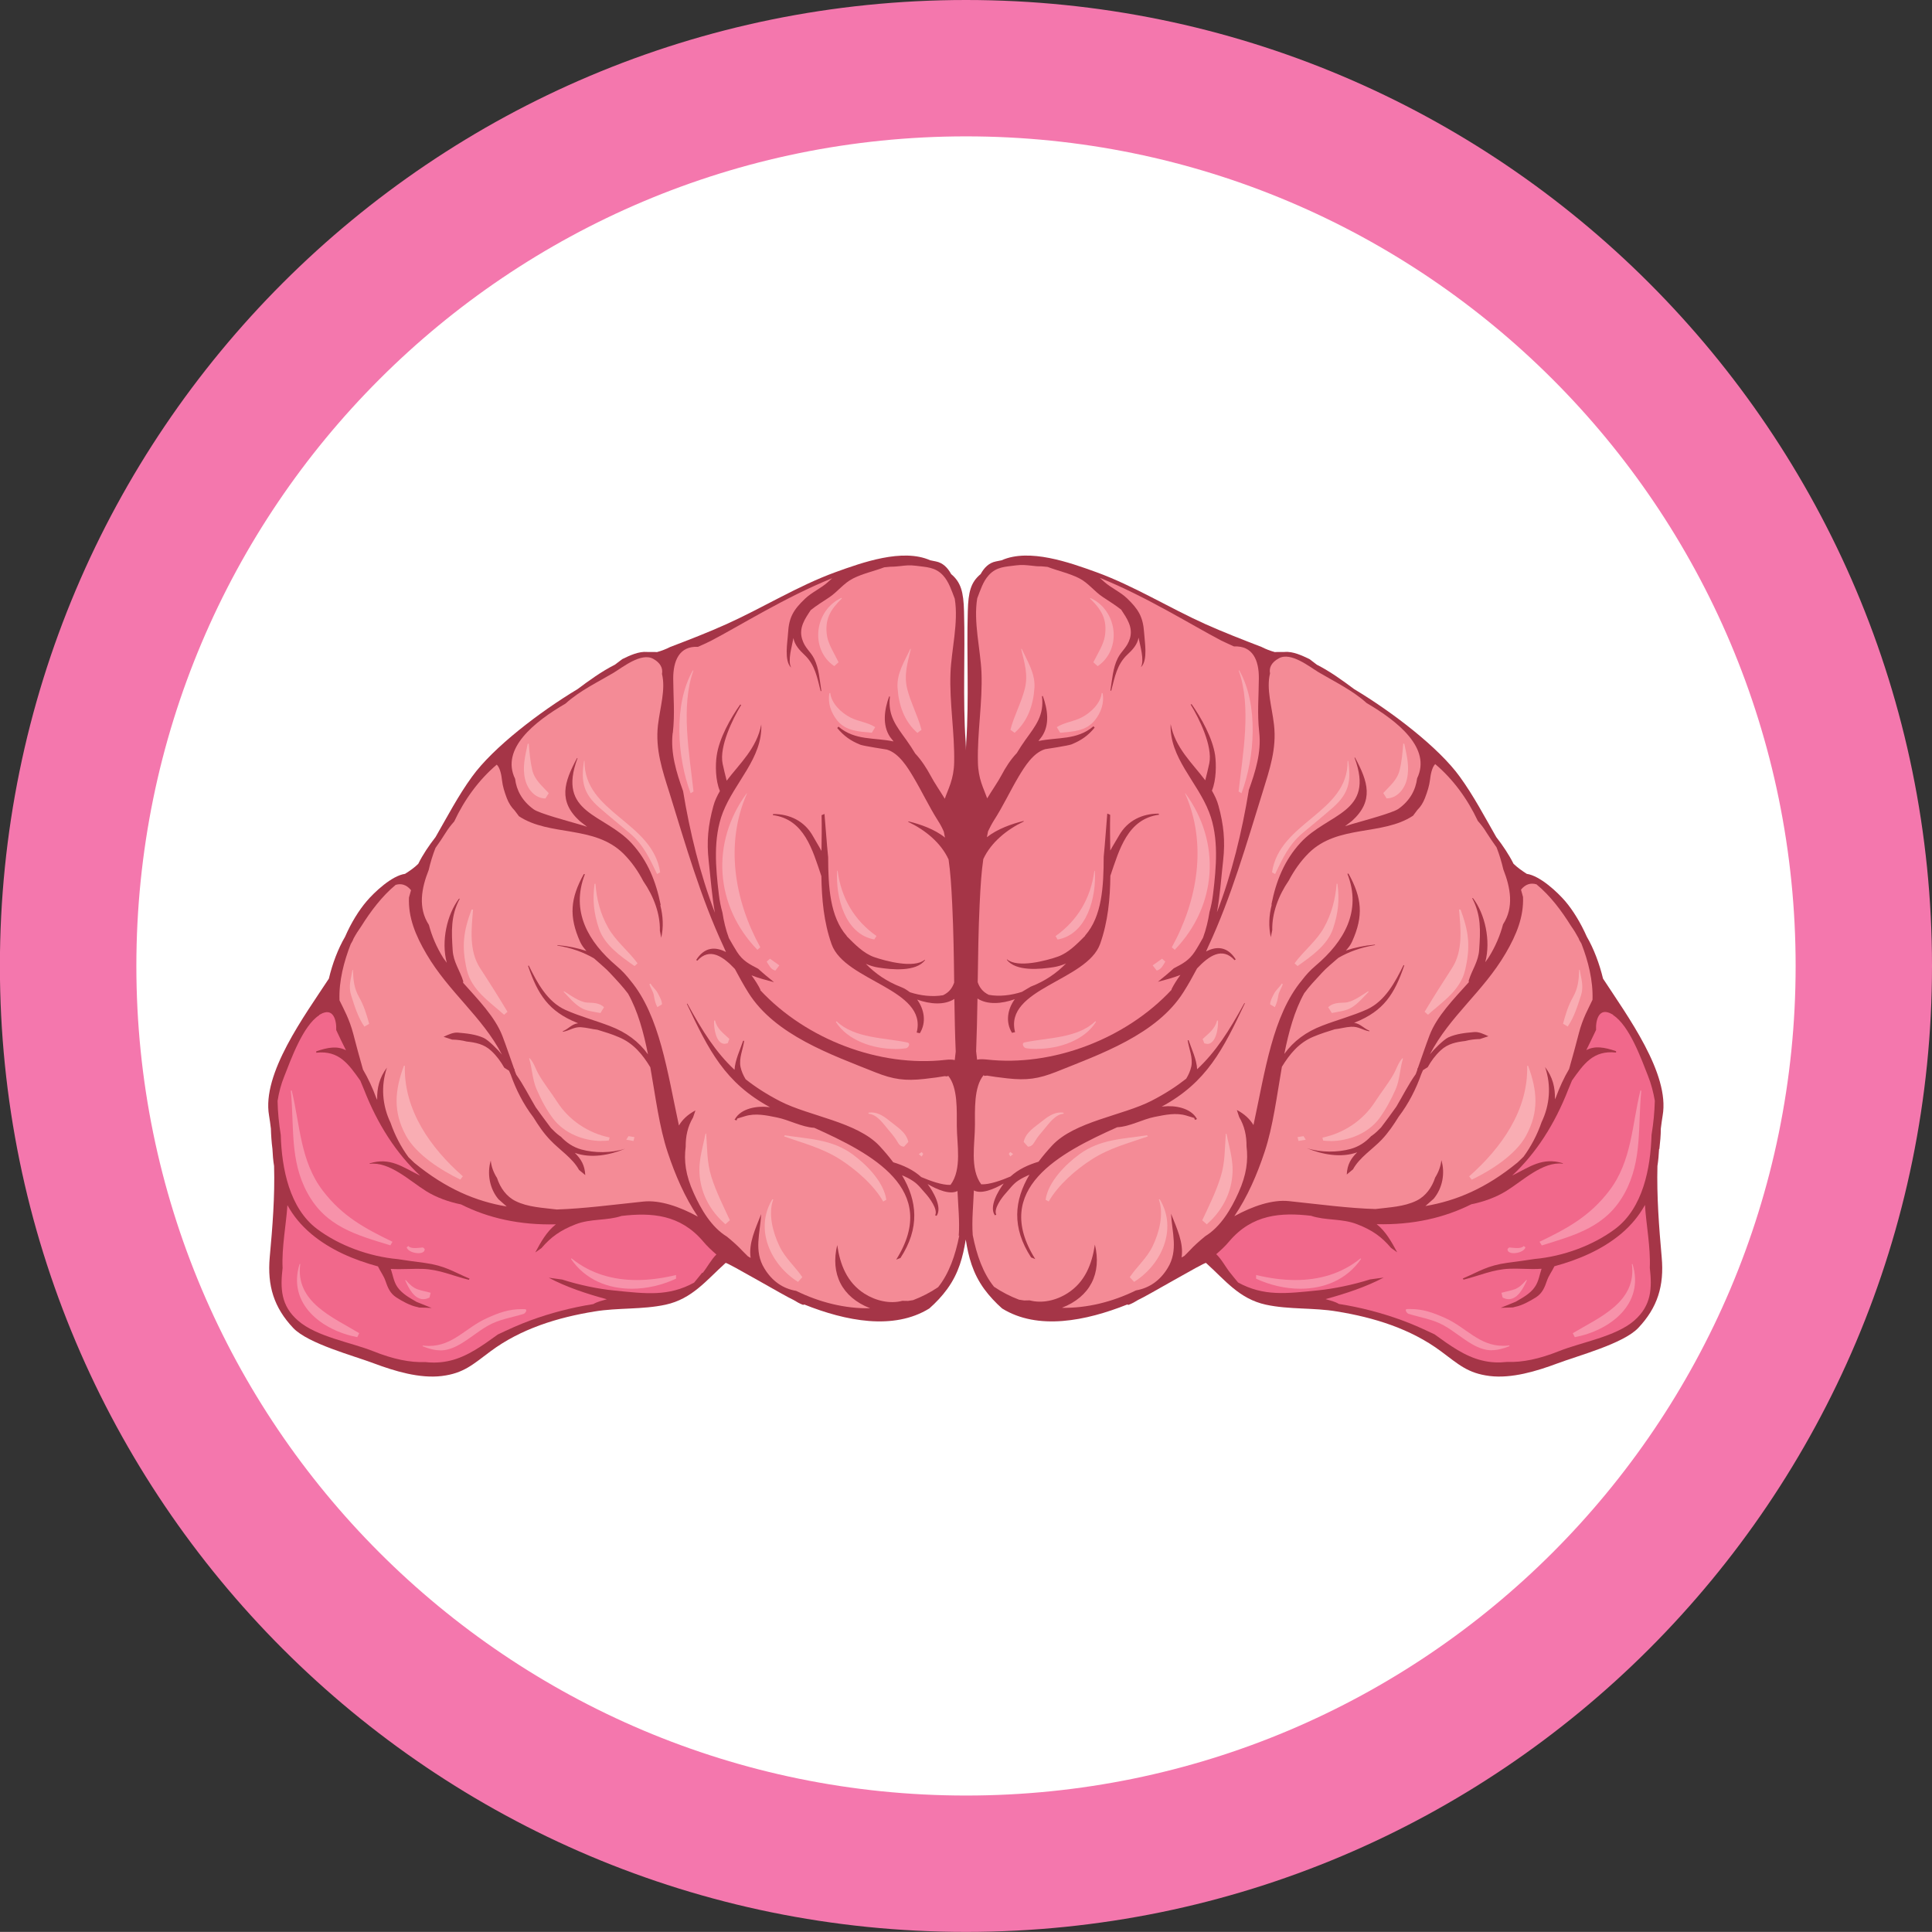 <?xml version="1.0" encoding="UTF-8" standalone="no"?>
<svg
   xmlns:dc="http://purl.org/dc/elements/1.1/"
   xmlns:cc="http://creativecommons.org/ns#"
   xmlns:rdf="http://www.w3.org/1999/02/22-rdf-syntax-ns#"
   xmlns:svg="http://www.w3.org/2000/svg"
   xmlns="http://www.w3.org/2000/svg"
   id="svg3538"
   version="1.1"
   viewBox="0 0 19.991 19.99"
   height="19.99mm"
   width="19.991mm">
  <rect x="0" y="0" width="19.991" height="19.99" fill="#333333" stroke="none"/>
  <defs
     id="defs3532" />
  <g
     transform="translate(-160.094,-232.576)"
     id="layer1">
    <path
       id="path110"
       style="fill:#cceef7;fill-opacity:1;fill-rule:nonzero;stroke:none;stroke-width:0.035"
       d="m 167.67,237.522 c 0.918,0 1.663,-0.744 1.663,-1.663 0,-0.919 -0.745,-1.663 -1.663,-1.663 -0.918,0 -1.663,0.744 -1.663,1.663 0,0.918 0.745,1.663 1.663,1.663" />
    <path
       id="path112"
       style="fill:#cceef7;fill-opacity:1;fill-rule:nonzero;stroke:none;stroke-width:0.035"
       d="m 172.111,237.497 c 0.905,0 1.638,-0.733 1.638,-1.638 0,-0.905 -0.733,-1.638 -1.638,-1.638 -0.905,0 -1.638,0.733 -1.638,1.638 0,0.905 0.733,1.638 1.638,1.638" />
    <path
       id="path148"
       style="fill:#cceef7;fill-opacity:1;fill-rule:nonzero;stroke:none;stroke-width:0.035"
       d="m 163.228,242.284 c 1.095,0 1.983,-0.888 1.983,-1.983 0,-1.095 -0.888,-1.983 -1.983,-1.983 -1.095,0 -1.983,0.888 -1.983,1.983 0,1.095 0.888,1.983 1.983,1.983" />
    <path
       id="path150"
       style="fill:#cceef7;fill-opacity:1;fill-rule:nonzero;stroke:none;stroke-width:0.035"
       d="m 167.67,242.309 c 1.109,0 2.008,-0.899 2.008,-2.008 0,-1.109 -0.899,-2.008 -2.008,-2.008 -1.109,0 -2.007,0.899 -2.007,2.008 0,1.109 0.899,2.008 2.007,2.008" />
    <path
       id="path152"
       style="fill:#cceef7;fill-opacity:1;fill-rule:nonzero;stroke:none;stroke-width:0.035"
       d="m 172.111,242.284 c 1.095,0 1.982,-0.888 1.982,-1.983 0,-1.095 -0.887,-1.983 -1.982,-1.983 -1.095,0 -1.984,0.888 -1.984,1.983 0,1.095 0.888,1.983 1.984,1.983" />
    <path
       id="path154"
       style="fill:#cceef7;fill-opacity:1;fill-rule:nonzero;stroke:none;stroke-width:0.035"
       d="m 176.553,242.222 c 1.061,0 1.921,-0.86 1.921,-1.921 0,-1.062 -0.86,-1.921 -1.921,-1.921 -1.061,0 -1.922,0.86 -1.922,1.921 0,1.061 0.86,1.921 1.922,1.921" />
    <path
       id="path190"
       style="fill:#cceef7;fill-opacity:1;fill-rule:nonzero;stroke:none;stroke-width:0.035"
       d="m 163.228,247.045 c 1.272,0 2.303,-1.031 2.303,-2.303 0,-1.272 -1.031,-2.303 -2.303,-2.303 -1.272,0 -2.304,1.031 -2.304,2.303 0,1.272 1.032,2.303 2.304,2.303" />
    <path
       id="path192"
       style="fill:#cceef7;fill-opacity:1;fill-rule:nonzero;stroke:none;stroke-width:0.035"
       d="m 167.67,247.057 c 1.279,0 2.316,-1.036 2.316,-2.315 0,-1.28 -1.036,-2.315 -2.316,-2.315 -1.279,0 -2.315,1.035 -2.315,2.315 0,1.279 1.036,2.315 2.315,2.315" />
    <path
       id="path194"
       style="fill:#cceef7;fill-opacity:1;fill-rule:nonzero;stroke:none;stroke-width:0.035"
       d="m 172.111,247.045 c 1.272,0 2.304,-1.031 2.304,-2.303 0,-1.272 -1.032,-2.303 -2.304,-2.303 -1.272,0 -2.303,1.031 -2.303,2.303 0,1.272 1.031,2.303 2.303,2.303" />
    <path
       id="path196"
       style="fill:#cceef7;fill-opacity:1;fill-rule:nonzero;stroke:none;stroke-width:0.035"
       d="m 176.553,246.984 c 1.238,0 2.242,-1.003 2.242,-2.242 0,-1.239 -1.003,-2.242 -2.242,-2.242 -1.238,0 -2.241,1.003 -2.241,2.242 0,1.239 1.003,2.242 2.241,2.242" />
    <path
       id="path236"
       style="fill:#cceef7;fill-opacity:1;fill-rule:nonzero;stroke:none;stroke-width:0.035"
       d="m 167.67,251.77 c 1.429,0 2.587,-1.158 2.587,-2.587 0,-1.429 -1.158,-2.586 -2.587,-2.586 -1.428,0 -2.587,1.157 -2.587,2.586 0,1.429 1.158,2.587 2.587,2.587" />
    <path
       id="path238"
       style="fill:#cceef7;fill-opacity:1;fill-rule:nonzero;stroke:none;stroke-width:0.035"
       d="m 172.111,251.745 c 1.415,0 2.562,-1.147 2.562,-2.562 0,-1.415 -1.147,-2.562 -2.562,-2.562 -1.415,0 -2.562,1.147 -2.562,2.562 0,1.415 1.147,2.562 2.562,2.562" />
    <path
       id="path1256"
       style="fill:#f477ad;fill-opacity:1;fill-rule:nonzero;stroke:none;stroke-width:0.035"
       d="m 180.085,242.571 c 0,5.52 -4.475,9.995 -9.996,9.995 -5.521,0 -9.996,-4.475 -9.996,-9.995 0,-5.521 4.475,-9.995 9.996,-9.995 5.52,0 9.996,4.475 9.996,9.995" />
    <path
       id="path1258"
       style="fill:#ffffff;fill-opacity:1;fill-rule:nonzero;stroke:none;stroke-width:0.035"
       d="m 178.674,242.571 c 0,4.741 -3.844,8.584 -8.584,8.584 -4.741,0 -8.585,-3.844 -8.585,-8.584 0,-4.741 3.843,-8.584 8.585,-8.584 4.741,0 8.584,3.843 8.584,8.584" />
    <path
       id="path1260"
       style="fill:#a53547;fill-opacity:1;fill-rule:nonzero;stroke:none;stroke-width:0.035"
       d="m 177.264,244.465 c 0.008,-0.07 0.015,-0.141 0.015,-0.211 0.006,-0.045 0.011,-0.09 0.019,-0.135 0.076,-0.434 -0.366,-1.032 -0.617,-1.417 -0.037,-0.153 -0.095,-0.309 -0.168,-0.434 -0.063,-0.143 -0.143,-0.273 -0.223,-0.367 -0.08,-0.093 -0.26,-0.263 -0.398,-0.283 -0.048,-0.031 -0.095,-0.064 -0.137,-0.104 -0.048,-0.096 -0.11,-0.188 -0.179,-0.277 -0.121,-0.211 -0.234,-0.427 -0.377,-0.624 -0.218,-0.302 -0.697,-0.669 -1.094,-0.907 -0.116,-0.087 -0.247,-0.182 -0.385,-0.252 l -0.076,-0.058 c -0.075,-0.036 -0.171,-0.082 -0.257,-0.074 -0.012,7.2e-4 -0.027,3.5e-4 -0.043,3.5e-4 -0.02,-3.5e-4 -0.041,-7.2e-4 -0.059,10e-4 -0.047,-0.013 -0.092,-0.03 -0.137,-0.053 -0.197,-0.076 -0.393,-0.152 -0.585,-0.238 -0.375,-0.169 -0.74,-0.396 -1.125,-0.536 -0.277,-0.1 -0.694,-0.25 -0.98,-0.123 l -0.059,0.012 c -0.072,0.014 -0.122,0.065 -0.158,0.131 -0.101,0.084 -0.128,0.182 -0.133,0.385 -0.013,0.453 0.014,0.899 -0.016,1.356 -0.004,0.066 -0.004,0.131 -0.003,0.196 7.2e-4,-0.066 0.001,-0.131 -0.003,-0.196 -0.031,-0.457 -0.004,-0.903 -0.017,-1.356 -0.005,-0.202 -0.033,-0.301 -0.133,-0.385 -0.036,-0.066 -0.086,-0.117 -0.158,-0.131 l -0.059,-0.012 c -0.286,-0.127 -0.703,0.023 -0.98,0.123 -0.385,0.14 -0.75,0.367 -1.124,0.536 -0.193,0.087 -0.389,0.163 -0.586,0.238 -0.045,0.023 -0.09,0.04 -0.137,0.053 -0.018,-0.002 -0.039,-10e-4 -0.059,-10e-4 -0.016,0 -0.031,3.4e-4 -0.043,-3.5e-4 -0.086,-0.008 -0.182,0.037 -0.257,0.074 l -0.077,0.058 c -0.137,0.069 -0.269,0.165 -0.385,0.252 -0.396,0.238 -0.876,0.606 -1.093,0.907 -0.144,0.198 -0.256,0.414 -0.377,0.624 -0.069,0.089 -0.131,0.18 -0.179,0.277 -0.041,0.041 -0.088,0.073 -0.137,0.104 -0.137,0.019 -0.317,0.189 -0.397,0.283 -0.081,0.095 -0.161,0.224 -0.223,0.367 -0.073,0.125 -0.132,0.28 -0.168,0.434 -0.252,0.385 -0.695,0.982 -0.619,1.417 0.008,0.045 0.013,0.09 0.019,0.135 0.002,0.071 0.007,0.141 0.016,0.211 0.003,0.059 0.007,0.118 0.017,0.176 0.009,0.314 -0.016,0.629 -0.045,0.944 -0.026,0.295 0.043,0.52 0.243,0.732 0.155,0.163 0.626,0.287 0.837,0.367 0.212,0.079 0.47,0.158 0.7,0.13 0.228,-0.028 0.322,-0.12 0.504,-0.255 0.314,-0.234 0.695,-0.351 1.078,-0.413 0.243,-0.04 0.494,-0.018 0.734,-0.07 0.276,-0.06 0.423,-0.254 0.621,-0.432 0.012,-0.011 0.623,0.349 0.703,0.383 0.031,0.019 0.063,0.038 0.099,0.051 l 0.012,-0.004 c 0.428,0.171 0.924,0.27 1.294,0.041 0.069,-0.061 0.132,-0.128 0.185,-0.201 0.12,-0.165 0.163,-0.334 0.192,-0.512 0.028,0.178 0.071,0.346 0.191,0.512 0.054,0.073 0.116,0.14 0.185,0.201 0.37,0.229 0.866,0.13 1.295,-0.041 l 0.012,0.004 c 0.037,-0.013 0.069,-0.032 0.1,-0.051 0.08,-0.034 0.691,-0.394 0.703,-0.383 0.197,0.177 0.343,0.372 0.62,0.432 0.24,0.052 0.492,0.029 0.734,0.07 0.383,0.062 0.764,0.179 1.078,0.413 0.182,0.135 0.276,0.227 0.504,0.255 0.229,0.028 0.487,-0.051 0.699,-0.13 0.212,-0.08 0.682,-0.204 0.837,-0.367 0.2,-0.211 0.27,-0.437 0.243,-0.732 -0.028,-0.315 -0.052,-0.63 -0.044,-0.944 0.009,-0.058 0.014,-0.116 0.017,-0.176" />
    <path
       id="path1262"
       style="fill:#f58593;fill-opacity:1;fill-rule:nonzero;stroke:none;stroke-width:0.035"
       d="m 167.056,240.158 c 0.022,-0.198 0.005,-0.364 0.004,-0.559 -7.1e-4,-0.186 0.063,-0.34 0.256,-0.33 0.045,-0.02 0.091,-0.04 0.132,-0.061 0.291,-0.151 0.774,-0.455 1.257,-0.649 l -0.048,0.043 c -0.072,0.064 -0.163,0.102 -0.234,0.17 -0.119,0.114 -0.166,0.191 -0.175,0.357 -0.005,0.09 -0.042,0.281 0.03,0.353 l 10e-4,-0.001 c -0.036,-0.072 0.01,-0.218 0.022,-0.29 l 0.003,-0.013 c 0.011,0.07 0.064,0.127 0.113,0.173 0.111,0.103 0.132,0.236 0.169,0.377 l 0.007,-0.003 c -0.018,-0.111 -0.024,-0.232 -0.075,-0.334 -0.039,-0.077 -0.097,-0.109 -0.125,-0.205 -0.034,-0.115 0.03,-0.207 0.09,-0.297 0.056,-0.045 0.12,-0.085 0.19,-0.131 0.088,-0.058 0.15,-0.147 0.247,-0.196 0.102,-0.052 0.217,-0.075 0.324,-0.116 l 0.065,-0.006 c 0.04,3.4e-4 0.073,-0.004 0.105,-0.007 0.048,-0.006 0.095,-0.011 0.156,-0.003 0.109,0.015 0.201,0.012 0.282,0.1 0.061,0.067 0.088,0.156 0.121,0.241 0.041,0.244 -0.035,0.531 -0.044,0.768 -0.012,0.309 0.044,0.615 0.038,0.926 -0.004,0.176 -0.061,0.272 -0.097,0.376 -0.051,-0.084 -0.108,-0.165 -0.149,-0.243 -0.037,-0.069 -0.092,-0.156 -0.157,-0.225 -0.029,-0.048 -0.059,-0.094 -0.089,-0.136 -0.108,-0.15 -0.196,-0.255 -0.173,-0.454 h -0.008 c -0.049,0.134 -0.073,0.294 0.009,0.418 l 0.037,0.047 c -0.199,-0.042 -0.398,-0.007 -0.57,-0.153 l -0.013,0.014 c 0.07,0.084 0.138,0.132 0.239,0.173 0.033,0.013 0.274,0.05 0.274,0.05 0.125,0.037 0.214,0.182 0.274,0.283 0.09,0.151 0.162,0.306 0.256,0.454 0.024,0.037 0.044,0.075 0.06,0.113 l 0.012,0.061 c -0.107,-0.087 -0.255,-0.138 -0.378,-0.168 l -0.003,0.005 c 0.178,0.085 0.339,0.217 0.418,0.389 0.019,0.134 0.028,0.258 0.038,0.47 0.013,0.27 0.017,0.537 0.02,0.804 -0.019,0.054 -0.05,0.1 -0.115,0.131 -0.109,0.019 -0.233,0.005 -0.343,-0.031 -0.028,-0.021 -0.056,-0.04 -0.09,-0.053 -0.151,-0.058 -0.269,-0.141 -0.366,-0.241 0.041,0.018 0.085,0.032 0.132,0.039 0.133,0.021 0.389,0.047 0.481,-0.078 l -0.004,-0.003 c -0.11,0.093 -0.406,0.013 -0.524,-0.028 -0.111,-0.04 -0.199,-0.132 -0.282,-0.215 l -10e-4,-0.004 c -0.174,-0.199 -0.191,-0.508 -0.192,-0.814 -0.016,-0.153 -0.025,-0.306 -0.038,-0.448 l -0.03,0.013 c 0.003,0.125 7.2e-4,0.247 -0.001,0.37 -0.029,-0.054 -0.062,-0.105 -0.091,-0.158 -0.086,-0.151 -0.238,-0.225 -0.409,-0.224 l -0.004,0.011 c 0.326,0.043 0.411,0.359 0.503,0.632 0.004,0.238 0.024,0.473 0.106,0.705 0.137,0.383 0.996,0.462 0.88,0.913 l 0.033,0.007 c 0.07,-0.114 0.045,-0.247 -0.028,-0.348 0.134,0.048 0.283,0.06 0.385,-0.007 0.003,0.181 0.006,0.363 0.014,0.546 -0.004,0.036 -0.008,0.066 -0.01,0.087 -0.025,-0.006 -0.056,-0.007 -0.097,-0.002 -0.68,0.078 -1.44,-0.211 -1.915,-0.721 v -0.008 c -0.021,-0.043 -0.053,-0.094 -0.091,-0.146 0.075,0.03 0.154,0.05 0.233,0.071 -0.057,-0.046 -0.112,-0.091 -0.164,-0.139 -0.091,-0.048 -0.158,-0.08 -0.218,-0.173 -0.03,-0.047 -0.057,-0.095 -0.085,-0.144 -0.032,-0.086 -0.053,-0.174 -0.067,-0.265 -0.017,-0.059 -0.029,-0.12 -0.037,-0.188 -0.033,-0.273 -0.061,-0.582 0.041,-0.846 0.123,-0.316 0.412,-0.563 0.398,-0.912 -0.047,0.248 -0.223,0.404 -0.358,0.582 -0.015,-0.059 -0.03,-0.118 -0.042,-0.176 -0.036,-0.177 0.103,-0.461 0.192,-0.608 l -0.01,-0.004 c -0.103,0.145 -0.217,0.35 -0.243,0.527 -0.015,0.097 -0.014,0.259 0.033,0.368 -0.028,0.049 -0.053,0.099 -0.068,0.156 -0.054,0.198 -0.071,0.362 -0.048,0.569 0.02,0.177 0.033,0.359 0.064,0.534 -0.153,-0.398 -0.259,-0.833 -0.329,-1.258 -0.07,-0.195 -0.131,-0.394 -0.108,-0.6" />
    <path
       id="path1264"
       style="fill:#f1688b;fill-opacity:1;fill-rule:nonzero;stroke:none;stroke-width:0.035"
       d="m 167.36,245.745 c -0.028,0.033 -0.055,0.069 -0.084,0.103 -0.266,0.145 -0.497,0.115 -0.829,0.081 -0.158,-0.015 -0.358,-0.056 -0.536,-0.113 -0.046,-0.006 -0.093,-0.012 -0.139,-0.019 0.184,0.098 0.392,0.166 0.601,0.223 -0.051,0.015 -0.096,0.024 -0.14,0.05 -0.223,0.035 -0.444,0.093 -0.646,0.167 -0.121,0.044 -0.233,0.096 -0.341,0.147 -0.156,0.112 -0.315,0.229 -0.494,0.271 -0.087,0.021 -0.172,0.024 -0.255,0.015 -0.163,0.006 -0.337,-0.031 -0.54,-0.112 -0.233,-0.093 -0.586,-0.149 -0.778,-0.316 -0.181,-0.156 -0.185,-0.335 -0.161,-0.546 -0.01,-0.214 0.037,-0.449 0.05,-0.65 0.059,0.108 0.14,0.208 0.247,0.298 0.198,0.166 0.442,0.269 0.69,0.336 0.023,0.05 0.059,0.096 0.077,0.149 0.024,0.07 0.048,0.13 0.113,0.172 0.061,0.039 0.143,0.085 0.216,0.099 l 0.021,0.006 c 0.043,3.4e-4 0.086,0.002 0.129,0.004 l -0.003,-0.001 -0.154,-0.062 c -0.072,-0.042 -0.147,-0.082 -0.197,-0.152 -0.041,-0.059 -0.048,-0.129 -0.07,-0.189 0.061,0.004 0.126,0.002 0.189,7.1e-4 0.048,-0.001 0.096,-0.003 0.14,-0.001 0.172,0.005 0.313,0.072 0.479,0.113 l 0.008,-0.012 c -0.174,-0.074 -0.254,-0.134 -0.465,-0.163 -0.103,-0.014 -0.194,-0.025 -0.278,-0.039 -0.298,-0.027 -0.607,-0.141 -0.835,-0.312 -0.285,-0.214 -0.366,-0.623 -0.376,-0.973 -0.019,-0.119 -0.031,-0.237 -0.033,-0.352 0.014,-0.088 0.036,-0.174 0.07,-0.256 0.067,-0.17 0.192,-0.522 0.36,-0.63 l 0.004,-0.007 h 0.004 l 0.004,-0.003 c 0.135,-0.077 0.169,0.06 0.165,0.163 0.03,0.066 0.064,0.135 0.101,0.209 -0.089,-0.047 -0.187,-0.031 -0.308,0.011 v 0.014 c 0.237,-0.026 0.335,0.119 0.456,0.289 0.013,0.031 0.026,0.061 0.039,0.094 0.141,0.361 0.335,0.661 0.581,0.89 l -0.002,-10e-4 c -0.184,-0.091 -0.31,-0.192 -0.521,-0.127 l -0.001,0.005 c 0.208,-0.025 0.413,0.175 0.586,0.283 0.107,0.066 0.233,0.111 0.361,0.137 0.281,0.142 0.607,0.215 0.98,0.206 h 7.2e-4 c -0.096,0.075 -0.157,0.186 -0.213,0.291 l 0.064,-0.045 c 0.098,-0.115 0.196,-0.185 0.353,-0.246 0.156,-0.061 0.325,-0.036 0.476,-0.087 0.31,-0.036 0.607,-0.016 0.845,0.265 0.039,0.047 0.086,0.091 0.136,0.134 -0.055,0.054 -0.096,0.135 -0.142,0.191" />
    <path
       id="path1266"
       style="fill:#f48b96;fill-opacity:1;fill-rule:nonzero;stroke:none;stroke-width:0.035"
       d="m 170.02,245.36 c -0.04,0.206 -0.107,0.395 -0.219,0.535 -0.083,0.056 -0.17,0.1 -0.259,0.134 l -0.053,0.008 -0.058,-0.001 c -0.128,0.034 -0.273,0.001 -0.392,-0.074 -0.182,-0.116 -0.253,-0.303 -0.282,-0.503 -0.072,0.297 0.048,0.54 0.341,0.654 -0.259,0.005 -0.524,-0.061 -0.766,-0.18 -0.137,-0.023 -0.249,-0.101 -0.328,-0.231 -0.113,-0.183 -0.043,-0.371 -0.034,-0.563 -0.058,0.149 -0.132,0.301 -0.109,0.453 l -0.029,-0.017 -0.055,-0.055 c -0.043,-0.047 -0.1,-0.098 -0.161,-0.148 -0.161,-0.098 -0.268,-0.282 -0.344,-0.451 -0.085,-0.187 -0.102,-0.333 -0.083,-0.48 -0.001,-0.106 0.02,-0.208 0.076,-0.302 l 0.025,-0.073 c -0.08,0.042 -0.135,0.095 -0.171,0.156 -0.12,-0.557 -0.198,-1.134 -0.5,-1.498 -0.041,-0.053 -0.087,-0.104 -0.144,-0.152 -0.294,-0.249 -0.478,-0.565 -0.329,-0.95 l -0.011,-0.002 c -0.14,0.252 -0.156,0.438 -0.038,0.702 0.015,0.033 0.038,0.064 0.065,0.094 -0.09,-0.03 -0.189,-0.051 -0.3,-0.061 l -0.001,0.005 c 0.15,0.024 0.273,0.071 0.379,0.132 0.059,0.054 0.124,0.105 0.167,0.153 0.071,0.076 0.132,0.141 0.186,0.213 0.102,0.183 0.161,0.401 0.206,0.628 -0.095,-0.132 -0.225,-0.229 -0.394,-0.293 -0.153,-0.059 -0.31,-0.1 -0.46,-0.167 -0.189,-0.085 -0.294,-0.284 -0.38,-0.46 l -0.007,0.005 c 0.101,0.295 0.212,0.469 0.506,0.588 l 0.012,0.005 c -0.065,0.007 -0.097,0.057 -0.158,0.082 v 0.006 c 0.068,-0.01 0.114,-0.052 0.188,-0.047 0.06,0.004 0.113,0.02 0.169,0.026 0.076,0.023 0.152,0.046 0.225,0.078 0.15,0.063 0.244,0.18 0.323,0.31 0.054,0.304 0.092,0.617 0.18,0.881 0.077,0.233 0.177,0.464 0.312,0.665 -0.189,-0.104 -0.394,-0.174 -0.564,-0.156 -0.324,0.034 -0.617,0.073 -0.896,0.082 -0.143,-0.018 -0.297,-0.023 -0.426,-0.087 -0.094,-0.046 -0.159,-0.137 -0.192,-0.239 -0.036,-0.056 -0.059,-0.117 -0.065,-0.18 -0.04,0.134 -0.012,0.291 0.08,0.4 l 0.085,0.075 c -0.318,-0.053 -0.628,-0.183 -0.955,-0.451 l -0.061,-0.059 c -0.077,-0.104 -0.142,-0.229 -0.186,-0.357 -0.084,-0.175 -0.103,-0.377 -0.037,-0.57 -0.078,0.103 -0.105,0.213 -0.101,0.334 l -0.012,-0.026 c -0.034,-0.093 -0.081,-0.197 -0.135,-0.288 -0.037,-0.127 -0.07,-0.253 -0.101,-0.371 -0.041,-0.155 -0.099,-0.256 -0.142,-0.345 -0.008,-0.198 0.045,-0.399 0.116,-0.582 l 0.021,-0.037 0.007,-0.018 c 0.023,-0.043 0.05,-0.086 0.08,-0.128 0.1,-0.159 0.215,-0.312 0.357,-0.43 0.056,-0.017 0.111,-0.004 0.159,0.055 l -0.021,0.076 c -0.009,0.205 0.067,0.391 0.181,0.585 0.233,0.397 0.575,0.645 0.782,1.042 l -0.003,-0.004 c -0.035,-0.044 -0.137,-0.147 -0.186,-0.17 -0.083,-0.038 -0.176,-0.047 -0.266,-0.055 -0.048,-0.005 -0.1,0.02 -0.15,0.043 l 0.088,0.029 c 0.052,0.001 0.102,0.007 0.151,0.02 0.091,0.01 0.18,0.026 0.255,0.097 0.056,0.052 0.098,0.111 0.134,0.174 l 0.049,0.031 0.018,0.041 c 0.052,0.15 0.131,0.307 0.234,0.441 0.052,0.084 0.106,0.165 0.176,0.237 0.092,0.098 0.231,0.186 0.296,0.307 l 0.065,0.054 c -0.005,-0.104 -0.045,-0.167 -0.108,-0.23 0.167,0.06 0.36,0.024 0.522,-0.043 -0.147,0.047 -0.32,0.045 -0.455,0.008 -0.085,-0.024 -0.154,-0.071 -0.211,-0.132 l -0.012,-0.008 c -0.034,-0.025 -0.063,-0.053 -0.091,-0.082 -0.054,-0.07 -0.105,-0.143 -0.158,-0.215 -0.067,-0.113 -0.126,-0.232 -0.201,-0.337 l -0.017,-0.044 -10e-4,-0.013 -0.005,-0.006 c -0.042,-0.116 -0.08,-0.233 -0.121,-0.339 -0.076,-0.196 -0.25,-0.374 -0.406,-0.549 l 10e-4,-0.017 c -0.035,-0.113 -0.101,-0.195 -0.109,-0.319 -0.012,-0.193 -0.022,-0.355 0.073,-0.533 l -0.007,-0.002 c -0.125,0.165 -0.187,0.441 -0.127,0.664 l -0.035,-0.048 c -0.072,-0.115 -0.12,-0.23 -0.15,-0.344 -0.115,-0.176 -0.077,-0.38 -0.002,-0.568 0.017,-0.075 0.04,-0.151 0.07,-0.228 0.037,-0.052 0.073,-0.104 0.106,-0.158 0.026,-0.042 0.056,-0.08 0.088,-0.116 0.105,-0.225 0.254,-0.43 0.44,-0.588 0.035,0.031 0.05,0.116 0.054,0.158 0.008,0.071 0.026,0.123 0.051,0.191 0.02,0.052 0.048,0.093 0.08,0.125 l 0.045,0.06 c 0.319,0.211 0.779,0.089 1.081,0.387 0.086,0.086 0.152,0.182 0.205,0.284 0.109,0.158 0.176,0.34 0.172,0.513 l 0.014,0.073 c 0.025,-0.111 0.019,-0.224 -0.009,-0.334 l 0.003,-0.007 c -0.048,-0.24 -0.133,-0.454 -0.3,-0.636 -0.285,-0.309 -0.776,-0.304 -0.56,-0.881 l -0.005,-0.001 c -0.136,0.252 -0.197,0.448 0.03,0.654 l 0.074,0.057 -0.074,-0.023 c -0.127,-0.037 -0.419,-0.115 -0.478,-0.157 -0.121,-0.087 -0.179,-0.199 -0.193,-0.316 -0.151,-0.311 0.199,-0.591 0.522,-0.779 0.146,-0.133 0.345,-0.228 0.496,-0.318 0.096,-0.058 0.287,-0.213 0.411,-0.145 0.074,0.041 0.102,0.096 0.091,0.157 0.039,0.161 -0.019,0.339 -0.042,0.531 -0.028,0.248 0.045,0.465 0.119,0.698 0.165,0.533 0.323,1.084 0.561,1.594 l 0.024,0.054 c -0.11,-0.057 -0.222,-0.054 -0.308,0.082 l 0.011,0.008 c 0.129,-0.142 0.267,-0.044 0.389,0.085 0.044,0.083 0.09,0.166 0.14,0.246 0.276,0.439 0.856,0.64 1.312,0.823 0.188,0.075 0.309,0.091 0.509,0.069 0.092,-0.01 0.16,-0.02 0.213,-0.029 l 7.2e-4,0.001 0.026,0.002 0.005,-0.008 7.2e-4,3.4e-4 c 0.103,0.122 0.089,0.367 0.09,0.518 7.2e-4,0.193 0.056,0.449 -0.065,0.612 -0.088,0.004 -0.215,-0.044 -0.303,-0.081 -0.081,-0.074 -0.183,-0.121 -0.29,-0.153 -0.042,-0.056 -0.089,-0.112 -0.14,-0.167 -0.233,-0.251 -0.73,-0.31 -1.029,-0.464 -0.142,-0.073 -0.257,-0.148 -0.358,-0.228 -0.024,-0.04 -0.043,-0.081 -0.053,-0.128 -0.018,-0.09 0.026,-0.182 0.038,-0.27 l -0.011,3.5e-4 c -0.029,0.087 -0.084,0.2 -0.089,0.3 -0.193,-0.181 -0.329,-0.395 -0.488,-0.685 l -0.005,0.003 c 0.225,0.477 0.393,0.816 0.86,1.069 l -0.019,-0.002 c -0.117,-0.013 -0.28,0.014 -0.343,0.124 l -0.002,0.003 -0.003,0.004 0.021,0.008 0.008,-0.02 c 0.019,-0.005 0.043,-0.013 0.079,-0.024 0.11,-0.034 0.222,-0.009 0.331,0.013 0.125,0.025 0.257,0.1 0.386,0.107 0.593,0.266 1.304,0.637 0.848,1.364 l 0.044,-0.017 c 0.202,-0.31 0.174,-0.59 0.016,-0.856 0.04,0.017 0.08,0.036 0.116,0.061 0.052,0.034 0.089,0.086 0.131,0.132 0.034,0.038 0.128,0.16 0.096,0.221 l 0.015,0.006 c 0.061,-0.089 -0.037,-0.254 -0.093,-0.329 0.104,0.061 0.232,0.112 0.309,0.072 0.007,0.158 0.024,0.314 0.013,0.466" />
    <path
       id="path1268"
       style="fill:#f792aa;fill-opacity:1;fill-rule:nonzero;stroke:none;stroke-width:0.035"
       d="m 164.133,245.462 c -0.351,-0.108 -0.669,-0.192 -0.859,-0.544 -0.184,-0.338 -0.134,-0.689 -0.171,-1.056 l 0.009,-0.003 c 0.088,0.357 0.087,0.732 0.324,1.04 0.2,0.261 0.431,0.387 0.719,0.526 l -0.022,0.037" />
    <path
       id="path1270"
       style="fill:#f792aa;fill-opacity:1;fill-rule:nonzero;stroke:none;stroke-width:0.035"
       d="m 164.423,245.543 c -0.05,0 -0.113,-0.024 -0.121,-0.061 l 0.018,-0.013 c 0.012,0.016 0.038,0.021 0.067,0.021 0.031,0 0.064,-0.005 0.084,-0.006 l 0.017,0.015 c 0.003,0.031 -0.027,0.044 -0.064,0.044" />
    <path
       id="path1272"
       style="fill:#f792aa;fill-opacity:1;fill-rule:nonzero;stroke:none;stroke-width:0.035"
       d="m 163.791,246.412 c -0.362,-0.068 -0.727,-0.342 -0.597,-0.757 l 0.007,-3.4e-4 c -0.054,0.395 0.339,0.552 0.61,0.716 l -0.02,0.041" />
    <path
       id="path1274"
       style="fill:#f792aa;fill-opacity:1;fill-rule:nonzero;stroke:none;stroke-width:0.035"
       d="m 164.474,246.019 c -0.094,0 -0.152,-0.115 -0.187,-0.195 l 0.004,-0.004 c 0.036,0.04 0.072,0.078 0.123,0.097 0.045,0.016 0.09,0.022 0.136,0.036 l -0.012,0.049 c -0.023,0.012 -0.044,0.017 -0.064,0.017" />
    <path
       id="path1276"
       style="fill:#f792aa;fill-opacity:1;fill-rule:nonzero;stroke:none;stroke-width:0.035"
       d="m 166.631,245.911 c -0.244,0 -0.48,-0.091 -0.629,-0.309 l 0.006,-0.005 c 0.2,0.162 0.435,0.224 0.675,0.224 0.135,0 0.272,-0.02 0.406,-0.052 v 0.038 c -0.142,0.066 -0.302,0.104 -0.458,0.104" />
    <path
       id="path1278"
       style="fill:#f792aa;fill-opacity:1;fill-rule:nonzero;stroke:none;stroke-width:0.035"
       d="m 164.648,246.548 c -0.057,0 -0.114,-0.015 -0.182,-0.042 l 0.003,-0.007 c 0.022,0.002 0.043,0.004 0.063,0.004 0.25,0 0.381,-0.19 0.601,-0.288 0.128,-0.058 0.227,-0.093 0.363,-0.093 0.009,0 0.019,0 0.028,3.4e-4 0.034,0.001 0.005,0.044 -0.012,0.049 -0.125,0.039 -0.252,0.055 -0.369,0.122 -0.101,0.057 -0.188,0.134 -0.289,0.192 -0.076,0.044 -0.141,0.064 -0.207,0.064" />
    <path
       id="path1280"
       style="fill:#f9adb3;fill-opacity:1;fill-rule:nonzero;stroke:none;stroke-width:0.035"
       d="m 164.858,244.782 c -0.199,-0.096 -0.455,-0.257 -0.564,-0.456 -0.135,-0.249 -0.115,-0.465 -0.021,-0.722 l 0.01,-7.1e-4 c -0.012,0.46 0.266,0.851 0.6,1.144 l -0.026,0.034" />
    <path
       id="path1282"
       style="fill:#f9adb3;fill-opacity:1;fill-rule:nonzero;stroke:none;stroke-width:0.035"
       d="m 163.864,243.198 c -0.065,-0.093 -0.102,-0.213 -0.136,-0.321 -0.031,-0.095 -0.003,-0.169 0.013,-0.264 l 0.005,-0.002 c 0.003,0.101 0.011,0.191 0.063,0.282 0.051,0.089 0.077,0.177 0.105,0.277 l -0.05,0.029" />
    <path
       id="path1284"
       style="fill:#f9adb3;fill-opacity:1;fill-rule:nonzero;stroke:none;stroke-width:0.035"
       d="m 165.31,243.076 c -0.148,-0.133 -0.335,-0.253 -0.385,-0.462 -0.057,-0.248 -0.036,-0.398 0.048,-0.626 l 0.016,-7.1e-4 c -0.017,0.199 -0.044,0.427 0.073,0.607 0.096,0.147 0.193,0.3 0.283,0.451 l -0.035,0.031" />
    <path
       id="path1286"
       style="fill:#f9adb3;fill-opacity:1;fill-rule:nonzero;stroke:none;stroke-width:0.035"
       d="m 166.32,244.382 c -0.189,0 -0.389,-0.08 -0.503,-0.232 -0.071,-0.093 -0.123,-0.194 -0.17,-0.301 -0.046,-0.105 -0.045,-0.214 -0.078,-0.321 l 0.004,-0.004 c 0.047,0.048 0.062,0.114 0.097,0.172 0.056,0.098 0.128,0.186 0.189,0.281 0.122,0.191 0.323,0.324 0.543,0.369 l -0.008,0.031 c -0.024,0.003 -0.049,0.004 -0.074,0.004" />
    <path
       id="path1288"
       style="fill:#f9adb3;fill-opacity:1;fill-rule:nonzero;stroke:none;stroke-width:0.035"
       d="m 166.649,244.382 -0.075,-0.013 0.023,-0.037 0.062,0.01 -0.01,0.04" />
    <path
       id="path1290"
       style="fill:#f9adb3;fill-opacity:1;fill-rule:nonzero;stroke:none;stroke-width:0.035"
       d="m 167.6,245.244 c -0.127,-0.11 -0.222,-0.258 -0.255,-0.425 -0.039,-0.196 0.011,-0.323 0.049,-0.512 l 0.007,-0.002 c 0.012,0.157 0.006,0.295 0.054,0.449 0.049,0.155 0.123,0.3 0.191,0.448 l -0.046,0.041" />
    <path
       id="path1292"
       style="fill:#f9adb3;fill-opacity:1;fill-rule:nonzero;stroke:none;stroke-width:0.035"
       d="m 168.351,245.84 c -0.279,-0.174 -0.455,-0.544 -0.265,-0.855 l 0.009,0.002 c -0.055,0.153 -0.003,0.343 0.064,0.483 0.058,0.123 0.162,0.211 0.237,0.321 l -0.045,0.049" />
    <path
       id="path1294"
       style="fill:#f9adb3;fill-opacity:1;fill-rule:nonzero;stroke:none;stroke-width:0.035"
       d="m 169.233,245.009 c -0.096,-0.17 -0.283,-0.332 -0.447,-0.437 -0.184,-0.117 -0.375,-0.165 -0.578,-0.237 l 0.006,-0.012 c 0.252,0.04 0.487,0.04 0.703,0.198 0.144,0.106 0.321,0.284 0.348,0.469 l -0.033,0.019" />
    <path
       id="path1296"
       style="fill:#f9adb3;fill-opacity:1;fill-rule:nonzero;stroke:none;stroke-width:0.035"
       d="m 166.66,242.572 c -0.143,-0.1 -0.311,-0.217 -0.369,-0.389 -0.054,-0.162 -0.067,-0.293 -0.045,-0.461 l 0.009,-0.003 c 0.012,0.161 0.051,0.314 0.132,0.456 0.075,0.136 0.211,0.242 0.304,0.369 l -0.031,0.028" />
    <path
       id="path1298"
       style="fill:#f9adb3;fill-opacity:1;fill-rule:nonzero;stroke:none;stroke-width:0.035"
       d="m 166.896,242.997 c -0.02,-0.036 -0.03,-0.079 -0.036,-0.119 -0.006,-0.042 -0.035,-0.077 -0.046,-0.119 l 0.011,-0.006 c 0.022,0.038 0.056,0.062 0.076,0.101 0.019,0.038 0.041,0.072 0.043,0.114 l -0.048,0.029" />
    <path
       id="path1300"
       style="fill:#f9adb3;fill-opacity:1;fill-rule:nonzero;stroke:none;stroke-width:0.035"
       d="m 166.306,243.058 c -0.07,-0.015 -0.147,-0.019 -0.208,-0.059 -0.066,-0.041 -0.119,-0.106 -0.172,-0.161 l 0.004,-0.005 c 0.067,0.04 0.161,0.113 0.241,0.117 0.062,0.003 0.126,0.002 0.173,0.048 l -0.037,0.06" />
    <path
       id="path1302"
       style="fill:#f9adb3;fill-opacity:1;fill-rule:nonzero;stroke:none;stroke-width:0.035"
       d="m 165.738,240.838 c -0.11,-3.5e-4 -0.187,-0.098 -0.211,-0.2 -0.03,-0.128 0.002,-0.24 0.027,-0.364 l 0.011,-0.004 c 0.008,0.097 0.015,0.179 0.036,0.273 0.026,0.106 0.102,0.164 0.171,0.24 l -0.035,0.056" />
    <path
       id="path1304"
       style="fill:#f9adb3;fill-opacity:1;fill-rule:nonzero;stroke:none;stroke-width:0.035"
       d="m 166.893,241.62 c -0.077,-0.161 -0.141,-0.303 -0.282,-0.422 -0.106,-0.089 -0.212,-0.175 -0.316,-0.266 -0.165,-0.144 -0.191,-0.269 -0.158,-0.482 l 0.005,-10e-4 c -0.006,0.54 0.704,0.627 0.783,1.153 l -0.032,0.018" />
    <path
       id="path1306"
       style="fill:#f8a7b1;fill-opacity:1;fill-rule:nonzero;stroke:none;stroke-width:0.035"
       d="m 167.24,240.784 c -0.139,-0.37 -0.179,-0.918 0.023,-1.271 l 0.006,0.001 c -0.134,0.375 -0.041,0.864 0.001,1.252 l -0.03,0.018" />
    <path
       id="path1308"
       style="fill:#f8a7b1;fill-opacity:1;fill-rule:nonzero;stroke:none;stroke-width:0.035"
       d="m 167.931,242.404 c -0.441,-0.455 -0.484,-1.112 -0.11,-1.62 l 0.003,7.2e-4 c -0.231,0.521 -0.13,1.11 0.137,1.593 l -0.03,0.026" />
    <path
       id="path1310"
       style="fill:#f8a7b1;fill-opacity:1;fill-rule:nonzero;stroke:none;stroke-width:0.035"
       d="m 168.117,242.619 c -0.048,-0.011 -0.065,-0.055 -0.09,-0.093 l 0.034,-0.03 c 0.033,0.023 0.065,0.046 0.097,0.069 l -0.041,0.054" />
    <path
       id="path1312"
       style="fill:#f8a7b1;fill-opacity:1;fill-rule:nonzero;stroke:none;stroke-width:0.035"
       d="m 169.141,242.297 c -0.307,-0.055 -0.401,-0.443 -0.385,-0.71 l 0.005,-0.002 c 0.037,0.283 0.172,0.514 0.402,0.676 l -0.022,0.035" />
    <path
       id="path1314"
       style="fill:#f8a7b1;fill-opacity:1;fill-rule:nonzero;stroke:none;stroke-width:0.035"
       d="m 169.355,243.43 c -0.228,0 -0.491,-0.088 -0.612,-0.28 l 0.008,-0.006 c 0.184,0.177 0.496,0.169 0.732,0.219 0.036,0.007 0.012,0.056 -0.015,0.06 -0.036,0.005 -0.074,0.008 -0.114,0.008" />
    <path
       id="path1316"
       style="fill:#f8a7b1;fill-opacity:1;fill-rule:nonzero;stroke:none;stroke-width:0.035"
       d="m 168.727,239.469 c -0.259,-0.176 -0.203,-0.583 0.075,-0.707 l 0.003,0.006 c -0.119,0.117 -0.181,0.218 -0.153,0.392 0.015,0.087 0.08,0.188 0.119,0.268 l -0.044,0.04" />
    <path
       id="path1318"
       style="fill:#f8a7b1;fill-opacity:1;fill-rule:nonzero;stroke:none;stroke-width:0.035"
       d="m 169.116,240.158 c -0.132,-0.013 -0.268,-0.015 -0.359,-0.127 -0.064,-0.08 -0.1,-0.18 -0.081,-0.282 l 0.009,-0.003 c 0.011,0.109 0.116,0.208 0.21,0.255 0.083,0.042 0.176,0.048 0.255,0.099 l -0.035,0.058" />
    <path
       id="path1320"
       style="fill:#f8a7b1;fill-opacity:1;fill-rule:nonzero;stroke:none;stroke-width:0.035"
       d="m 169.586,240.159 c -0.137,-0.121 -0.194,-0.29 -0.205,-0.469 -0.009,-0.149 0.074,-0.273 0.132,-0.399 l 0.006,-3.5e-4 c -0.033,0.139 -0.074,0.266 -0.038,0.413 0.037,0.146 0.11,0.278 0.148,0.424 l -0.043,0.032" />
    <path
       id="path1322"
       style="fill:#f9adb3;fill-opacity:1;fill-rule:nonzero;stroke:none;stroke-width:0.035"
       d="m 167.593,243.377 c -0.092,0 -0.115,-0.17 -0.11,-0.24 l 0.009,-0.003 c 0.023,0.091 0.086,0.132 0.149,0.192 l -0.017,0.044 c -0.011,0.004 -0.022,0.006 -0.031,0.006" />
    <path
       id="path1324"
       style="fill:#f9adb3;fill-opacity:1;fill-rule:nonzero;stroke:none;stroke-width:0.035"
       d="m 169.448,244.441 c -0.041,-0.001 -0.056,-0.03 -0.075,-0.062 -0.026,-0.042 -0.057,-0.078 -0.089,-0.116 -0.054,-0.063 -0.115,-0.156 -0.204,-0.163 l 0.002,-0.011 c 0.01,-10e-4 0.019,-0.002 0.029,-0.002 0.074,0 0.14,0.047 0.195,0.093 0.074,0.06 0.165,0.112 0.187,0.212 l -0.045,0.049" />
    <path
       id="path1326"
       style="fill:#f9adb3;fill-opacity:1;fill-rule:nonzero;stroke:none;stroke-width:0.035"
       d="m 169.63,244.543 -0.029,-0.025 0.03,-0.021 0.016,0.019 -0.017,0.028" />
    <path
       id="path1328"
       style="fill:#f58593;fill-opacity:1;fill-rule:nonzero;stroke:none;stroke-width:0.035"
       d="m 173.015,240.758 c -0.07,0.425 -0.175,0.86 -0.329,1.258 0.032,-0.175 0.044,-0.357 0.064,-0.534 0.023,-0.207 0.006,-0.371 -0.048,-0.569 -0.015,-0.057 -0.04,-0.107 -0.068,-0.156 0.046,-0.109 0.046,-0.271 0.033,-0.368 -0.027,-0.177 -0.141,-0.382 -0.243,-0.527 l -0.01,0.004 c 0.09,0.147 0.229,0.431 0.193,0.608 -0.012,0.059 -0.027,0.117 -0.042,0.176 -0.134,-0.178 -0.311,-0.335 -0.358,-0.582 -0.014,0.349 0.276,0.596 0.398,0.912 0.103,0.264 0.074,0.573 0.041,0.846 -0.008,0.068 -0.021,0.129 -0.037,0.188 -0.014,0.09 -0.035,0.178 -0.067,0.265 -0.028,0.049 -0.054,0.097 -0.085,0.144 -0.061,0.093 -0.127,0.125 -0.218,0.173 -0.052,0.048 -0.107,0.093 -0.164,0.139 0.079,-0.021 0.158,-0.041 0.233,-0.071 -0.038,0.052 -0.07,0.104 -0.091,0.146 l -7.2e-4,0.008 c -0.474,0.509 -1.235,0.799 -1.915,0.721 -0.042,-0.004 -0.073,-0.004 -0.097,0.002 -0.003,-0.021 -0.006,-0.051 -0.01,-0.087 0.007,-0.182 0.011,-0.364 0.014,-0.546 0.103,0.067 0.251,0.055 0.386,0.007 -0.074,0.101 -0.099,0.234 -0.029,0.348 l 0.032,-0.007 c -0.116,-0.451 0.743,-0.53 0.88,-0.913 0.082,-0.232 0.103,-0.467 0.106,-0.705 0.093,-0.272 0.178,-0.588 0.504,-0.632 l -0.005,-0.011 c -0.17,-7.2e-4 -0.322,0.073 -0.408,0.224 -0.03,0.053 -0.063,0.104 -0.092,0.158 -0.002,-0.122 -0.004,-0.245 -0.001,-0.37 l -0.03,-0.013 c -0.012,0.142 -0.022,0.295 -0.037,0.448 -7.2e-4,0.307 -0.017,0.615 -0.192,0.814 l -7.1e-4,0.004 c -0.083,0.083 -0.171,0.175 -0.283,0.215 -0.118,0.041 -0.413,0.121 -0.524,0.028 l -0.003,0.003 c 0.093,0.125 0.348,0.099 0.481,0.078 0.047,-0.007 0.091,-0.021 0.132,-0.039 -0.097,0.1 -0.216,0.183 -0.367,0.241 l -0.089,0.053 c -0.11,0.036 -0.234,0.051 -0.343,0.031 -0.065,-0.031 -0.097,-0.078 -0.115,-0.131 0.004,-0.267 0.007,-0.534 0.02,-0.804 0.01,-0.213 0.019,-0.337 0.038,-0.47 0.08,-0.172 0.241,-0.304 0.419,-0.389 l -0.003,-0.005 c -0.122,0.03 -0.27,0.082 -0.379,0.168 l 0.012,-0.061 c 0.018,-0.037 0.037,-0.075 0.061,-0.113 0.095,-0.148 0.167,-0.304 0.256,-0.454 0.061,-0.101 0.149,-0.246 0.274,-0.283 0,0 0.241,-0.036 0.274,-0.05 0.101,-0.042 0.169,-0.089 0.238,-0.173 l -0.012,-0.014 c -0.171,0.146 -0.371,0.111 -0.57,0.153 l 0.036,-0.047 c 0.084,-0.124 0.059,-0.283 0.01,-0.418 h -0.009 c 0.024,0.199 -0.064,0.304 -0.172,0.454 -0.03,0.042 -0.06,0.088 -0.089,0.136 -0.066,0.069 -0.12,0.156 -0.156,0.225 -0.041,0.077 -0.099,0.158 -0.15,0.243 -0.037,-0.105 -0.093,-0.2 -0.096,-0.376 -0.007,-0.311 0.049,-0.617 0.037,-0.926 -0.01,-0.238 -0.085,-0.525 -0.044,-0.768 0.033,-0.084 0.059,-0.174 0.121,-0.241 0.081,-0.088 0.173,-0.085 0.282,-0.1 0.061,-0.008 0.107,-0.002 0.156,0.003 0.033,0.004 0.066,0.008 0.105,0.007 l 0.064,0.006 c 0.107,0.041 0.222,0.065 0.324,0.116 0.098,0.049 0.159,0.138 0.248,0.196 0.069,0.046 0.134,0.086 0.19,0.131 0.059,0.09 0.124,0.182 0.09,0.297 -0.029,0.096 -0.087,0.127 -0.126,0.205 -0.051,0.102 -0.058,0.223 -0.076,0.334 l 0.008,0.003 c 0.037,-0.141 0.059,-0.274 0.17,-0.377 0.049,-0.045 0.102,-0.102 0.113,-0.173 l 0.003,0.013 c 0.013,0.071 0.059,0.217 0.023,0.29 l 0.001,0.001 c 0.072,-0.072 0.036,-0.262 0.031,-0.353 -0.011,-0.166 -0.058,-0.243 -0.176,-0.357 -0.071,-0.068 -0.162,-0.106 -0.235,-0.17 l -0.048,-0.043 c 0.482,0.194 0.967,0.498 1.257,0.649 0.042,0.021 0.089,0.041 0.132,0.061 0.194,-0.01 0.259,0.144 0.257,0.33 -0.001,0.195 -0.018,0.361 0.004,0.559 0.023,0.207 -0.039,0.405 -0.109,0.6" />
    <path
       id="path1330"
       style="fill:#f1688b;fill-opacity:1;fill-rule:nonzero;stroke:none;stroke-width:0.035"
       d="m 172.677,245.555 c 0.05,-0.043 0.097,-0.087 0.136,-0.134 0.238,-0.281 0.536,-0.301 0.846,-0.265 0.151,0.051 0.319,0.026 0.476,0.087 0.158,0.061 0.255,0.13 0.353,0.246 l 0.063,0.045 c -0.056,-0.105 -0.118,-0.217 -0.212,-0.291 0.372,0.009 0.698,-0.065 0.979,-0.206 0.128,-0.026 0.254,-0.071 0.361,-0.137 0.173,-0.107 0.378,-0.308 0.586,-0.283 v -0.005 c -0.212,-0.064 -0.338,0.036 -0.522,0.127 l -0.002,0.001 c 0.245,-0.229 0.439,-0.528 0.58,-0.89 0.013,-0.033 0.026,-0.063 0.039,-0.094 0.121,-0.17 0.219,-0.315 0.456,-0.289 v -0.014 c -0.122,-0.042 -0.219,-0.058 -0.308,-0.011 0.036,-0.074 0.07,-0.143 0.101,-0.209 -0.005,-0.103 0.03,-0.241 0.165,-0.163 l 0.004,0.003 h 0.005 l 0.003,0.007 c 0.17,0.109 0.294,0.461 0.361,0.63 0.033,0.083 0.055,0.169 0.07,0.256 -0.003,0.114 -0.014,0.233 -0.034,0.352 -0.01,0.351 -0.091,0.759 -0.375,0.973 -0.228,0.171 -0.537,0.285 -0.835,0.312 -0.085,0.014 -0.175,0.025 -0.278,0.039 -0.212,0.029 -0.292,0.089 -0.465,0.163 l 0.008,0.012 c 0.165,-0.041 0.308,-0.108 0.479,-0.113 0.044,-0.002 0.091,-3.5e-4 0.14,10e-4 0.063,0.002 0.127,0.004 0.188,-7.2e-4 -0.021,0.061 -0.029,0.13 -0.07,0.189 -0.048,0.07 -0.126,0.11 -0.197,0.152 l -0.153,0.062 -0.004,0.001 c 0.043,-0.001 0.087,-0.003 0.129,-0.004 l 0.021,-0.006 c 0.073,-0.014 0.155,-0.06 0.217,-0.099 0.065,-0.042 0.089,-0.102 0.113,-0.172 0.018,-0.053 0.054,-0.099 0.077,-0.149 0.248,-0.067 0.491,-0.17 0.69,-0.336 0.107,-0.09 0.187,-0.19 0.247,-0.298 0.012,0.201 0.059,0.436 0.05,0.65 0.024,0.211 0.018,0.389 -0.161,0.546 -0.193,0.167 -0.545,0.223 -0.778,0.316 -0.204,0.081 -0.376,0.118 -0.54,0.112 -0.084,0.009 -0.168,0.007 -0.256,-0.015 -0.179,-0.042 -0.338,-0.159 -0.493,-0.271 -0.109,-0.051 -0.22,-0.103 -0.342,-0.147 -0.203,-0.074 -0.423,-0.132 -0.647,-0.167 -0.043,-0.026 -0.088,-0.035 -0.138,-0.05 0.208,-0.057 0.416,-0.125 0.601,-0.223 -0.047,0.007 -0.094,0.013 -0.14,0.019 -0.176,0.056 -0.378,0.097 -0.536,0.113 -0.333,0.034 -0.564,0.064 -0.83,-0.081 -0.03,-0.034 -0.057,-0.07 -0.084,-0.103 -0.045,-0.056 -0.086,-0.137 -0.143,-0.191" />
    <path
       id="path1332"
       style="fill:#f48b96;fill-opacity:1;fill-rule:nonzero;stroke:none;stroke-width:0.035"
       d="m 170.171,244.894 c 0.077,0.04 0.205,-0.011 0.309,-0.072 -0.056,0.074 -0.155,0.24 -0.092,0.329 l 0.015,-0.006 c -0.032,-0.061 0.062,-0.183 0.097,-0.221 0.041,-0.046 0.078,-0.098 0.13,-0.132 0.037,-0.025 0.076,-0.043 0.116,-0.061 -0.158,0.266 -0.185,0.545 0.017,0.856 l 0.043,0.017 c -0.456,-0.727 0.254,-1.099 0.848,-1.364 0.13,-0.006 0.261,-0.082 0.387,-0.107 0.108,-0.021 0.221,-0.047 0.331,-0.013 0.036,0.011 0.06,0.019 0.079,0.024 l 0.007,0.02 0.021,-0.008 -0.001,-0.004 -0.002,-0.003 c -0.064,-0.11 -0.226,-0.137 -0.343,-0.124 l -0.019,0.002 c 0.468,-0.253 0.635,-0.592 0.861,-1.069 l -0.005,-0.003 c -0.159,0.29 -0.295,0.504 -0.489,0.685 -0.004,-0.1 -0.059,-0.213 -0.088,-0.3 l -0.01,-3.4e-4 c 0.013,0.087 0.056,0.18 0.038,0.27 -0.01,0.047 -0.029,0.088 -0.053,0.128 -0.102,0.08 -0.216,0.155 -0.358,0.228 -0.299,0.154 -0.798,0.213 -1.03,0.464 -0.051,0.055 -0.098,0.111 -0.14,0.167 -0.107,0.032 -0.209,0.079 -0.29,0.153 -0.087,0.037 -0.215,0.085 -0.303,0.081 -0.12,-0.163 -0.065,-0.419 -0.065,-0.612 7.2e-4,-0.152 -0.013,-0.396 0.09,-0.518 l 7.2e-4,-3.4e-4 0.005,0.008 0.026,-0.002 7.1e-4,-0.001 c 0.054,0.009 0.122,0.019 0.213,0.029 0.201,0.022 0.32,0.006 0.509,-0.069 0.456,-0.183 1.037,-0.385 1.313,-0.823 0.051,-0.08 0.097,-0.163 0.141,-0.246 0.122,-0.129 0.26,-0.226 0.388,-0.085 l 0.012,-0.008 c -0.085,-0.135 -0.198,-0.139 -0.307,-0.082 l 0.024,-0.054 c 0.237,-0.509 0.395,-1.061 0.561,-1.594 0.072,-0.233 0.147,-0.45 0.118,-0.698 -0.022,-0.192 -0.081,-0.369 -0.041,-0.531 -0.012,-0.061 0.016,-0.116 0.092,-0.157 0.123,-0.068 0.315,0.087 0.411,0.145 0.151,0.09 0.351,0.186 0.496,0.318 0.323,0.189 0.673,0.468 0.523,0.779 -0.015,0.118 -0.072,0.23 -0.193,0.316 -0.06,0.042 -0.351,0.12 -0.479,0.157 l -0.074,0.023 0.074,-0.057 c 0.226,-0.206 0.165,-0.403 0.029,-0.654 l -0.005,0.001 c 0.216,0.576 -0.275,0.572 -0.559,0.881 -0.167,0.182 -0.253,0.397 -0.3,0.636 l 0.002,0.007 c -0.028,0.11 -0.034,0.223 -0.009,0.334 l 0.015,-0.073 c -0.004,-0.173 0.063,-0.356 0.171,-0.513 0.054,-0.102 0.12,-0.198 0.206,-0.284 0.301,-0.298 0.761,-0.176 1.08,-0.387 l 0.045,-0.06 c 0.033,-0.032 0.059,-0.073 0.079,-0.125 0.025,-0.067 0.043,-0.12 0.052,-0.191 0.004,-0.041 0.019,-0.126 0.053,-0.158 0.187,0.158 0.335,0.362 0.441,0.588 0.032,0.036 0.062,0.074 0.087,0.116 0.035,0.054 0.07,0.107 0.107,0.158 0.03,0.076 0.052,0.152 0.07,0.228 0.074,0.188 0.112,0.392 -0.003,0.568 -0.03,0.114 -0.078,0.229 -0.15,0.344 l -0.034,0.048 c 0.059,-0.223 -0.002,-0.499 -0.128,-0.664 l -0.007,0.002 c 0.094,0.178 0.085,0.34 0.072,0.533 -0.008,0.124 -0.074,0.206 -0.108,0.319 l 7.2e-4,0.017 c -0.156,0.174 -0.331,0.352 -0.406,0.549 -0.041,0.107 -0.079,0.223 -0.121,0.339 l -0.005,0.006 -0.001,0.013 -0.016,0.044 c -0.075,0.105 -0.134,0.224 -0.201,0.337 -0.052,0.072 -0.104,0.145 -0.158,0.215 -0.028,0.029 -0.057,0.058 -0.091,0.082 l -0.012,0.008 c -0.056,0.061 -0.126,0.108 -0.211,0.132 -0.135,0.037 -0.309,0.039 -0.455,-0.008 0.163,0.067 0.356,0.103 0.522,0.043 -0.064,0.063 -0.103,0.126 -0.108,0.23 l 0.065,-0.054 c 0.065,-0.121 0.204,-0.209 0.297,-0.307 0.068,-0.072 0.123,-0.153 0.175,-0.237 0.103,-0.135 0.182,-0.291 0.234,-0.441 l 0.018,-0.041 0.049,-0.031 c 0.035,-0.063 0.078,-0.122 0.134,-0.174 0.076,-0.071 0.165,-0.086 0.255,-0.097 0.049,-0.013 0.1,-0.019 0.151,-0.02 l 0.088,-0.029 c -0.049,-0.023 -0.101,-0.048 -0.149,-0.043 -0.09,0.008 -0.183,0.017 -0.266,0.055 -0.049,0.023 -0.151,0.126 -0.186,0.17 l -0.004,0.004 c 0.207,-0.397 0.549,-0.645 0.782,-1.042 0.114,-0.194 0.189,-0.38 0.181,-0.585 l -0.021,-0.076 c 0.049,-0.059 0.103,-0.072 0.16,-0.055 0.143,0.118 0.258,0.271 0.357,0.43 0.03,0.042 0.056,0.085 0.079,0.128 l 0.007,0.018 0.022,0.037 c 0.071,0.183 0.122,0.384 0.115,0.582 -0.041,0.088 -0.101,0.19 -0.141,0.345 -0.031,0.118 -0.064,0.244 -0.101,0.371 -0.054,0.091 -0.101,0.195 -0.135,0.288 l -0.012,0.026 c 0.004,-0.121 -0.023,-0.231 -0.102,-0.334 0.067,0.193 0.048,0.395 -0.036,0.57 -0.044,0.129 -0.11,0.253 -0.186,0.357 l -0.061,0.059 c -0.327,0.269 -0.637,0.398 -0.955,0.452 l 0.085,-0.075 c 0.092,-0.109 0.121,-0.266 0.08,-0.4 -0.006,0.062 -0.029,0.124 -0.064,0.18 -0.033,0.102 -0.098,0.193 -0.192,0.239 -0.129,0.064 -0.283,0.069 -0.426,0.087 -0.279,-0.008 -0.573,-0.048 -0.896,-0.082 -0.17,-0.018 -0.375,0.052 -0.564,0.156 0.136,-0.201 0.236,-0.432 0.313,-0.665 0.088,-0.265 0.126,-0.577 0.179,-0.881 0.08,-0.13 0.174,-0.247 0.323,-0.31 0.074,-0.031 0.149,-0.055 0.224,-0.078 0.057,-0.006 0.11,-0.023 0.17,-0.026 0.075,-0.005 0.121,0.037 0.189,0.047 v -0.006 c -0.061,-0.025 -0.095,-0.074 -0.159,-0.082 l 0.013,-0.005 c 0.294,-0.119 0.405,-0.292 0.506,-0.588 l -0.007,-0.005 c -0.086,0.176 -0.192,0.375 -0.38,0.46 -0.15,0.067 -0.307,0.108 -0.46,0.167 -0.169,0.064 -0.299,0.161 -0.394,0.293 0.045,-0.226 0.104,-0.444 0.206,-0.628 0.053,-0.073 0.115,-0.137 0.185,-0.213 0.043,-0.048 0.108,-0.1 0.168,-0.153 0.106,-0.061 0.229,-0.108 0.38,-0.132 l -0.002,-0.005 c -0.111,0.01 -0.211,0.031 -0.3,0.061 0.028,-0.03 0.051,-0.061 0.065,-0.094 0.119,-0.264 0.102,-0.45 -0.038,-0.702 l -0.011,0.002 c 0.15,0.385 -0.034,0.701 -0.328,0.95 -0.057,0.048 -0.103,0.099 -0.143,0.152 -0.303,0.364 -0.381,0.941 -0.501,1.498 -0.037,-0.061 -0.092,-0.114 -0.172,-0.156 l 0.024,0.073 c 0.056,0.094 0.077,0.196 0.076,0.302 0.018,0.147 0.001,0.294 -0.083,0.48 -0.076,0.17 -0.184,0.353 -0.344,0.451 -0.061,0.05 -0.118,0.101 -0.161,0.148 l -0.054,0.055 -0.03,0.017 c 0.024,-0.152 -0.051,-0.304 -0.109,-0.453 0.009,0.192 0.078,0.38 -0.035,0.563 -0.079,0.13 -0.191,0.207 -0.328,0.231 -0.243,0.119 -0.508,0.185 -0.767,0.18 0.294,-0.114 0.414,-0.357 0.342,-0.654 -0.03,0.2 -0.101,0.387 -0.283,0.503 -0.119,0.076 -0.264,0.108 -0.392,0.074 l -0.057,10e-4 -0.053,-0.008 c -0.09,-0.034 -0.176,-0.078 -0.259,-0.134 -0.113,-0.14 -0.18,-0.329 -0.22,-0.535 -0.011,-0.152 0.006,-0.308 0.012,-0.466" />
    <path
       id="path1334"
       style="fill:#f792aa;fill-opacity:1;fill-rule:nonzero;stroke:none;stroke-width:0.035"
       d="m 176.047,245.462 -0.023,-0.037 c 0.289,-0.138 0.52,-0.265 0.72,-0.526 0.236,-0.308 0.236,-0.683 0.324,-1.04 l 0.009,0.004 c -0.037,0.367 0.012,0.718 -0.171,1.056 -0.191,0.352 -0.508,0.435 -0.859,0.544" />
    <path
       id="path1336"
       style="fill:#f792aa;fill-opacity:1;fill-rule:nonzero;stroke:none;stroke-width:0.035"
       d="m 175.757,245.543 c -0.037,0 -0.067,-0.013 -0.064,-0.044 l 0.017,-0.015 c 0.019,0.001 0.053,0.006 0.083,0.006 0.028,0 0.055,-0.005 0.067,-0.021 l 0.018,0.013 c -0.008,0.037 -0.071,0.061 -0.121,0.061" />
    <path
       id="path1338"
       style="fill:#f792aa;fill-opacity:1;fill-rule:nonzero;stroke:none;stroke-width:0.035"
       d="m 176.389,246.412 -0.021,-0.041 c 0.272,-0.163 0.665,-0.321 0.611,-0.716 l 0.007,3.5e-4 c 0.129,0.415 -0.236,0.689 -0.598,0.757" />
    <path
       id="path1340"
       style="fill:#f792aa;fill-opacity:1;fill-rule:nonzero;stroke:none;stroke-width:0.035"
       d="m 175.705,246.019 c -0.019,0 -0.041,-0.005 -0.063,-0.017 l -0.012,-0.049 c 0.045,-0.013 0.09,-0.02 0.136,-0.036 0.051,-0.019 0.087,-0.058 0.122,-0.097 l 0.005,0.004 c -0.036,0.08 -0.095,0.195 -0.188,0.195" />
    <path
       id="path1342"
       style="fill:#f792aa;fill-opacity:1;fill-rule:nonzero;stroke:none;stroke-width:0.035"
       d="m 173.549,245.911 c -0.156,0 -0.316,-0.038 -0.458,-0.104 l 7.1e-4,-0.038 c 0.134,0.032 0.27,0.052 0.405,0.052 0.241,0 0.475,-0.062 0.675,-0.224 l 0.006,0.005 c -0.15,0.218 -0.385,0.309 -0.629,0.309" />
    <path
       id="path1344"
       style="fill:#f792aa;fill-opacity:1;fill-rule:nonzero;stroke:none;stroke-width:0.035"
       d="m 175.532,246.548 c -0.066,0 -0.131,-0.02 -0.207,-0.064 -0.101,-0.058 -0.188,-0.135 -0.289,-0.192 -0.117,-0.066 -0.244,-0.083 -0.369,-0.122 -0.016,-0.005 -0.045,-0.048 -0.012,-0.049 0.01,-3.5e-4 0.019,-3.5e-4 0.028,-3.5e-4 0.136,0 0.235,0.036 0.364,0.093 0.219,0.098 0.35,0.288 0.601,0.288 0.02,0 0.041,-0.001 0.062,-0.004 l 0.004,0.007 c -0.068,0.027 -0.126,0.042 -0.182,0.042" />
    <path
       id="path1346"
       style="fill:#f9adb3;fill-opacity:1;fill-rule:nonzero;stroke:none;stroke-width:0.035"
       d="m 175.322,244.782 -0.026,-0.034 c 0.333,-0.294 0.612,-0.684 0.6,-1.144 l 0.01,7.2e-4 c 0.095,0.257 0.114,0.473 -0.021,0.722 -0.108,0.199 -0.365,0.361 -0.563,0.456" />
    <path
       id="path1348"
       style="fill:#f9adb3;fill-opacity:1;fill-rule:nonzero;stroke:none;stroke-width:0.035"
       d="m 176.316,243.198 -0.049,-0.029 c 0.027,-0.099 0.053,-0.187 0.104,-0.277 0.052,-0.091 0.06,-0.18 0.063,-0.282 l 0.006,0.002 c 0.016,0.095 0.043,0.169 0.013,0.264 -0.035,0.108 -0.072,0.228 -0.137,0.321" />
    <path
       id="path1350"
       style="fill:#f9adb3;fill-opacity:1;fill-rule:nonzero;stroke:none;stroke-width:0.035"
       d="m 174.87,243.076 -0.035,-0.031 c 0.091,-0.151 0.187,-0.303 0.283,-0.451 0.117,-0.181 0.09,-0.408 0.073,-0.607 l 0.016,7.2e-4 c 0.084,0.228 0.105,0.378 0.047,0.626 -0.049,0.21 -0.236,0.329 -0.384,0.462" />
    <path
       id="path1352"
       style="fill:#f9adb3;fill-opacity:1;fill-rule:nonzero;stroke:none;stroke-width:0.035"
       d="m 173.859,244.382 c -0.025,0 -0.049,-0.001 -0.074,-0.004 l -0.007,-0.031 c 0.22,-0.045 0.42,-0.178 0.543,-0.369 0.061,-0.095 0.133,-0.183 0.189,-0.281 0.034,-0.058 0.051,-0.124 0.096,-0.172 l 0.005,0.004 c -0.033,0.107 -0.031,0.216 -0.077,0.321 -0.048,0.107 -0.101,0.207 -0.17,0.301 -0.114,0.152 -0.316,0.232 -0.504,0.232" />
    <path
       id="path1354"
       style="fill:#f9adb3;fill-opacity:1;fill-rule:nonzero;stroke:none;stroke-width:0.035"
       d="m 173.53,244.382 -0.01,-0.04 0.062,-0.01 0.023,0.037 -0.076,0.013" />
    <path
       id="path1356"
       style="fill:#f9adb3;fill-opacity:1;fill-rule:nonzero;stroke:none;stroke-width:0.035"
       d="m 172.58,245.244 -0.046,-0.041 c 0.069,-0.148 0.142,-0.293 0.19,-0.448 0.048,-0.154 0.042,-0.292 0.054,-0.449 l 0.007,0.002 c 0.038,0.188 0.088,0.315 0.049,0.512 -0.033,0.167 -0.127,0.315 -0.254,0.425" />
    <path
       id="path1358"
       style="fill:#f9adb3;fill-opacity:1;fill-rule:nonzero;stroke:none;stroke-width:0.035"
       d="m 171.829,245.84 -0.045,-0.049 c 0.075,-0.111 0.179,-0.199 0.237,-0.321 0.067,-0.14 0.118,-0.331 0.064,-0.483 l 0.009,-0.002 c 0.189,0.311 0.014,0.681 -0.265,0.855" />
    <path
       id="path1360"
       style="fill:#f9adb3;fill-opacity:1;fill-rule:nonzero;stroke:none;stroke-width:0.035"
       d="m 170.946,245.009 -0.033,-0.019 c 0.027,-0.185 0.204,-0.363 0.348,-0.469 0.216,-0.159 0.451,-0.159 0.703,-0.198 l 0.007,0.012 c -0.203,0.071 -0.395,0.119 -0.579,0.237 -0.165,0.105 -0.351,0.267 -0.447,0.437" />
    <path
       id="path1362"
       style="fill:#f9adb3;fill-opacity:1;fill-rule:nonzero;stroke:none;stroke-width:0.035"
       d="m 173.52,242.572 -0.031,-0.028 c 0.092,-0.127 0.229,-0.233 0.304,-0.369 0.079,-0.142 0.119,-0.295 0.132,-0.456 l 0.008,0.003 c 0.022,0.168 0.009,0.299 -0.045,0.461 -0.057,0.172 -0.226,0.289 -0.368,0.389" />
    <path
       id="path1364"
       style="fill:#f9adb3;fill-opacity:1;fill-rule:nonzero;stroke:none;stroke-width:0.035"
       d="m 173.284,242.997 -0.048,-0.029 c 0.003,-0.043 0.024,-0.076 0.043,-0.114 0.021,-0.038 0.055,-0.063 0.078,-0.101 l 0.01,0.006 c -0.011,0.041 -0.04,0.076 -0.046,0.119 -0.006,0.04 -0.017,0.083 -0.036,0.119" />
    <path
       id="path1366"
       style="fill:#f9adb3;fill-opacity:1;fill-rule:nonzero;stroke:none;stroke-width:0.035"
       d="m 173.875,243.058 -0.038,-0.06 c 0.047,-0.046 0.111,-0.045 0.173,-0.048 0.082,-0.004 0.174,-0.077 0.241,-0.117 l 0.005,0.005 c -0.053,0.055 -0.108,0.12 -0.173,0.161 -0.061,0.039 -0.139,0.044 -0.208,0.059" />
    <path
       id="path1368"
       style="fill:#f9adb3;fill-opacity:1;fill-rule:nonzero;stroke:none;stroke-width:0.035"
       d="m 174.442,240.838 -0.035,-0.056 c 0.069,-0.076 0.145,-0.134 0.17,-0.24 0.023,-0.094 0.029,-0.176 0.037,-0.273 l 0.011,0.004 c 0.026,0.125 0.056,0.236 0.027,0.364 -0.023,0.102 -0.101,0.2 -0.211,0.2" />
    <path
       id="path1370"
       style="fill:#f9adb3;fill-opacity:1;fill-rule:nonzero;stroke:none;stroke-width:0.035"
       d="m 173.287,241.62 -0.031,-0.018 c 0.079,-0.526 0.789,-0.613 0.782,-1.153 l 0.006,0.001 c 0.032,0.213 0.006,0.337 -0.158,0.482 -0.103,0.091 -0.21,0.177 -0.316,0.266 -0.14,0.119 -0.205,0.261 -0.282,0.422" />
    <path
       id="path1372"
       style="fill:#f8a7b1;fill-opacity:1;fill-rule:nonzero;stroke:none;stroke-width:0.035"
       d="m 172.94,240.784 -0.03,-0.018 c 0.043,-0.387 0.136,-0.876 10e-4,-1.252 l 0.006,-0.001 c 0.201,0.353 0.162,0.901 0.023,1.271" />
    <path
       id="path1374"
       style="fill:#f8a7b1;fill-opacity:1;fill-rule:nonzero;stroke:none;stroke-width:0.035"
       d="m 172.249,242.404 -0.03,-0.026 c 0.267,-0.484 0.369,-1.072 0.137,-1.593 l 0.003,-7.1e-4 c 0.373,0.508 0.33,1.165 -0.11,1.62" />
    <path
       id="path1376"
       style="fill:#f8a7b1;fill-opacity:1;fill-rule:nonzero;stroke:none;stroke-width:0.035"
       d="m 172.063,242.619 -0.042,-0.054 c 0.032,-0.023 0.065,-0.046 0.097,-0.069 l 0.034,0.03 c -0.024,0.038 -0.042,0.082 -0.09,0.093" />
    <path
       id="path1378"
       style="fill:#f8a7b1;fill-opacity:1;fill-rule:nonzero;stroke:none;stroke-width:0.035"
       d="m 171.037,242.297 -0.021,-0.035 c 0.23,-0.163 0.364,-0.393 0.402,-0.676 l 0.005,0.002 c 0.016,0.266 -0.078,0.654 -0.386,0.71" />
    <path
       id="path1380"
       style="fill:#f8a7b1;fill-opacity:1;fill-rule:nonzero;stroke:none;stroke-width:0.035"
       d="m 170.825,243.43 c -0.04,0 -0.078,-0.002 -0.114,-0.008 -0.027,-0.004 -0.051,-0.053 -0.015,-0.06 0.236,-0.05 0.548,-0.041 0.732,-0.219 l 0.007,0.006 c -0.12,0.192 -0.382,0.28 -0.611,0.28" />
    <path
       id="path1382"
       style="fill:#f8a7b1;fill-opacity:1;fill-rule:nonzero;stroke:none;stroke-width:0.035"
       d="m 171.452,239.469 -0.045,-0.04 c 0.04,-0.08 0.105,-0.182 0.119,-0.268 0.028,-0.175 -0.034,-0.276 -0.153,-0.392 l 0.002,-0.006 c 0.279,0.123 0.335,0.53 0.076,0.707" />
    <path
       id="path1384"
       style="fill:#f8a7b1;fill-opacity:1;fill-rule:nonzero;stroke:none;stroke-width:0.035"
       d="m 171.064,240.158 -0.035,-0.058 c 0.079,-0.05 0.172,-0.057 0.254,-0.099 0.095,-0.047 0.2,-0.147 0.211,-0.255 l 0.009,0.003 c 0.019,0.102 -0.017,0.202 -0.082,0.282 -0.091,0.112 -0.226,0.114 -0.357,0.127" />
    <path
       id="path1386"
       style="fill:#f8a7b1;fill-opacity:1;fill-rule:nonzero;stroke:none;stroke-width:0.035"
       d="m 170.593,240.159 -0.044,-0.032 c 0.038,-0.146 0.112,-0.278 0.149,-0.424 0.037,-0.147 -0.005,-0.273 -0.038,-0.413 l 0.006,3.4e-4 c 0.058,0.126 0.14,0.251 0.132,0.399 -0.011,0.179 -0.068,0.347 -0.205,0.469" />
    <path
       id="path1388"
       style="fill:#f9adb3;fill-opacity:1;fill-rule:nonzero;stroke:none;stroke-width:0.035"
       d="m 172.586,243.377 c -0.01,0 -0.02,-0.002 -0.031,-0.006 l -0.017,-0.044 c 0.064,-0.06 0.126,-0.101 0.15,-0.192 l 0.009,0.003 c 0.004,0.07 -0.019,0.24 -0.111,0.24" />
    <path
       id="path1390"
       style="fill:#f9adb3;fill-opacity:1;fill-rule:nonzero;stroke:none;stroke-width:0.035"
       d="m 170.731,244.441 -0.045,-0.049 c 0.022,-0.1 0.113,-0.152 0.187,-0.212 0.056,-0.045 0.122,-0.093 0.196,-0.093 0.009,0 0.019,7.2e-4 0.028,0.002 l 0.004,0.011 c -0.09,0.007 -0.152,0.101 -0.205,0.163 -0.032,0.038 -0.064,0.074 -0.089,0.116 -0.02,0.032 -0.034,0.06 -0.076,0.062" />
    <path
       id="path1392"
       style="fill:#f9adb3;fill-opacity:1;fill-rule:nonzero;stroke:none;stroke-width:0.035"
       d="m 170.549,244.543 -0.017,-0.028 0.015,-0.019 0.03,0.021 -0.029,0.025" />
  </g>
</svg>
